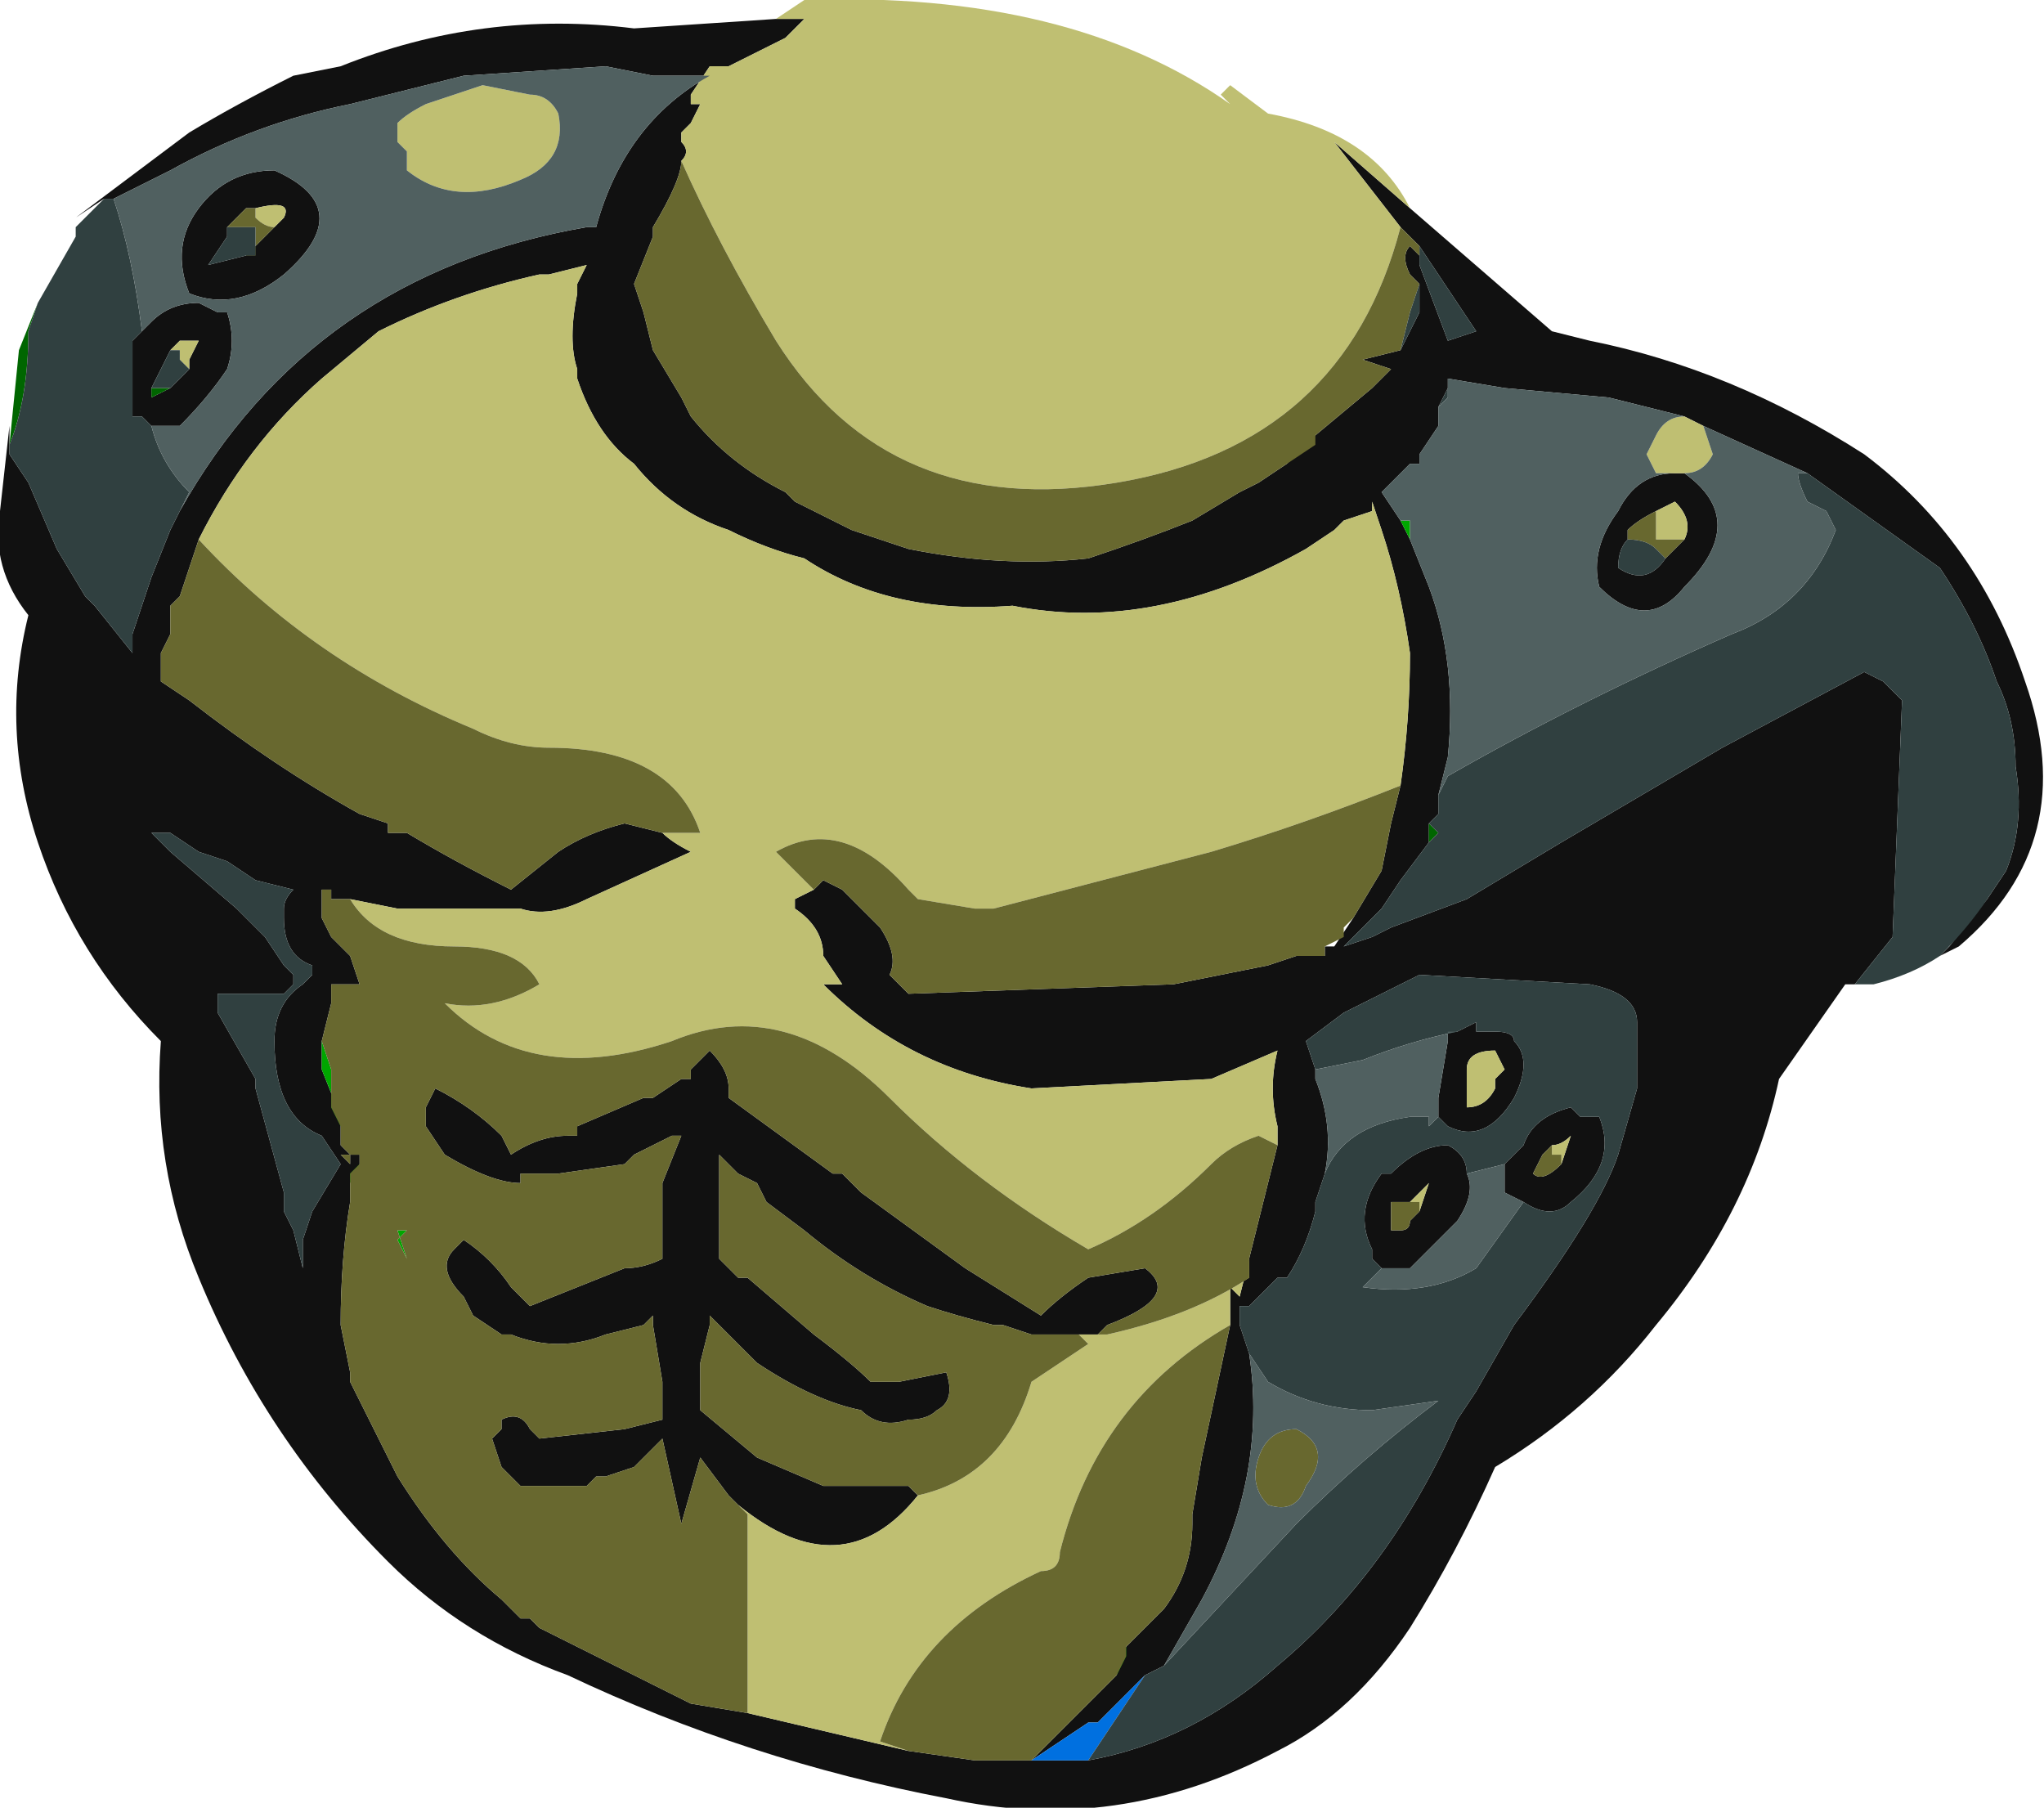 <?xml version="1.0" encoding="UTF-8" standalone="no"?>
<svg xmlns:ffdec="https://www.free-decompiler.com/flash" xmlns:xlink="http://www.w3.org/1999/xlink" ffdec:objectType="frame" height="66.85px" width="75.6px" xmlns="http://www.w3.org/2000/svg">
  <g transform="matrix(1.0, 0.0, 0.0, 1.0, 37.45, 30.8)">
    <use ffdec:characterId="2116" height="66.85" transform="matrix(1.0, 0.0, 0.0, 1.0, -37.45, -30.8)" width="75.6" xlink:href="#sprite0"/>
  </g>
  <defs>
    <g id="sprite0" transform="matrix(1.0, 0.0, 0.0, 1.0, 37.45, 30.8)">
      <use ffdec:characterId="2115" height="9.55" transform="matrix(7.0, 0.0, 0.0, 7.0, -37.45, -30.8)" width="10.8" xlink:href="#shape0"/>
    </g>
    <g id="shape0" transform="matrix(1.0, 0.0, 0.0, 1.0, 5.35, 4.4)">
      <path d="M2.1 -3.3 L2.85 -2.65 3.05 -2.6 Q3.8 -2.45 4.5 -2.0 5.1 -1.55 5.35 -0.8 5.65 0.05 5.0 0.6 L4.9 0.65 4.95 0.6 5.15 0.35 5.25 0.2 Q5.35 -0.05 5.3 -0.35 5.3 -0.6 5.2 -0.8 5.1 -1.1 4.9 -1.4 L4.2 -1.9 3.65 -2.15 3.55 -2.2 3.15 -2.3 2.6 -2.35 2.3 -2.4 2.3 -2.35 2.25 -2.25 2.25 -2.15 2.15 -2.0 2.15 -1.95 2.1 -1.95 1.95 -1.8 2.05 -1.65 2.1 -1.55 2.2 -1.3 Q2.35 -0.9 2.3 -0.4 L2.25 -0.2 2.25 -0.1 2.2 -0.05 2.2 0.05 2.05 0.25 1.95 0.4 1.75 0.6 1.9 0.55 2.0 0.5 2.4 0.35 Q2.65 0.2 2.9 0.05 L3.75 -0.45 4.5 -0.85 4.6 -0.8 4.7 -0.7 4.65 0.55 4.45 0.8 4.4 0.8 4.05 1.3 Q3.9 2.0 3.4 2.6 3.05 3.05 2.55 3.35 2.35 3.8 2.1 4.2 1.8 4.65 1.4 4.85 0.55 5.3 -0.35 5.1 -1.4 4.9 -2.35 4.45 -2.9 4.25 -3.3 3.85 -3.95 3.2 -4.3 2.35 -4.55 1.75 -4.5 1.1 -4.95 0.65 -5.15 0.05 -5.35 -0.55 -5.2 -1.15 -5.4 -1.4 -5.35 -1.7 L-5.3 -2.15 -5.3 -2.0 -5.2 -1.85 -5.05 -1.5 -4.9 -1.25 -4.85 -1.2 -4.65 -0.95 -4.65 -1.05 -4.55 -1.35 -4.45 -1.6 -4.4 -1.7 Q-3.7 -2.95 -2.25 -3.2 L-2.2 -3.2 Q-2.05 -3.75 -1.6 -4.0 L-1.9 -4.0 -2.15 -4.05 -2.9 -4.0 -3.5 -3.85 Q-4.0 -3.75 -4.45 -3.5 L-4.75 -3.35 -4.8 -3.35 -4.95 -3.25 -4.35 -3.7 Q-4.1 -3.85 -3.8 -4.0 L-3.55 -4.05 Q-2.8 -4.35 -2.0 -4.25 L-1.25 -4.3 -1.1 -4.3 -1.2 -4.2 -1.5 -4.05 -1.6 -4.05 -1.7 -3.9 -1.7 -3.85 -1.65 -3.85 -1.7 -3.75 -1.75 -3.7 -1.75 -3.65 Q-1.7 -3.6 -1.75 -3.55 -1.75 -3.45 -1.9 -3.2 L-1.9 -3.15 -2.0 -2.9 -1.95 -2.75 -1.9 -2.55 -1.75 -2.3 -1.7 -2.2 Q-1.5 -1.95 -1.2 -1.8 L-1.15 -1.75 Q-1.05 -1.7 -0.85 -1.6 L-0.55 -1.5 Q-0.05 -1.4 0.4 -1.45 0.7 -1.55 0.95 -1.65 L1.2 -1.8 1.3 -1.85 1.45 -1.95 1.6 -2.1 1.9 -2.35 2.0 -2.45 1.85 -2.5 2.05 -2.55 2.15 -2.75 2.15 -2.9 2.1 -2.95 Q2.05 -3.05 2.1 -3.1 L2.15 -3.05 2.15 -3.0 2.3 -2.6 2.45 -2.65 2.15 -3.1 2.05 -3.2 1.7 -3.65 2.1 -3.3 M3.55 -1.9 Q3.9 -1.65 3.55 -1.3 3.35 -1.05 3.1 -1.3 3.05 -1.5 3.2 -1.7 3.3 -1.9 3.5 -1.9 L3.55 -1.9 M2.05 -0.25 Q2.1 -0.6 2.1 -0.95 2.05 -1.3 1.95 -1.6 L1.9 -1.75 1.9 -1.7 1.75 -1.65 1.7 -1.6 1.55 -1.5 Q0.75 -1.05 0.0 -1.2 -0.65 -1.15 -1.1 -1.45 -1.3 -1.5 -1.5 -1.6 -1.8 -1.7 -2.0 -1.95 -2.2 -2.1 -2.3 -2.4 L-2.3 -2.45 Q-2.35 -2.6 -2.3 -2.85 L-2.3 -2.9 -2.25 -3.0 -2.45 -2.95 -2.5 -2.95 Q-2.95 -2.85 -3.35 -2.65 L-3.65 -2.4 Q-4.05 -2.05 -4.3 -1.55 L-4.4 -1.25 -4.45 -1.2 -4.45 -1.05 -4.5 -0.95 -4.5 -0.8 -4.35 -0.7 Q-3.9 -0.35 -3.45 -0.1 L-3.3 -0.05 -3.3 0.0 -3.2 0.0 Q-2.95 0.15 -2.65 0.3 L-2.4 0.1 Q-2.25 0.0 -2.05 -0.05 L-1.85 0.0 Q-1.8 0.05 -1.7 0.1 L-2.25 0.35 Q-2.45 0.45 -2.6 0.4 L-3.25 0.4 -3.5 0.35 -3.6 0.35 -3.6 0.3 -3.65 0.3 -3.65 0.45 -3.6 0.55 -3.55 0.6 -3.5 0.65 -3.45 0.8 -3.6 0.8 -3.6 0.9 -3.65 1.1 -3.65 1.25 -3.55 1.5 -3.55 1.65 -3.5 1.7 -3.55 1.7 -3.5 1.75 -3.5 1.7 -3.45 1.7 -3.45 1.75 -3.5 1.85 -3.5 1.95 Q-3.55 2.25 -3.55 2.6 L-3.5 2.85 -3.5 2.9 -3.25 3.4 Q-3.0 3.8 -2.7 4.05 L-2.6 4.15 -2.55 4.15 -2.5 4.2 -1.7 4.6 -1.4 4.65 -0.55 4.85 -0.2 4.9 0.1 4.9 0.55 4.45 0.6 4.3 0.8 4.1 Q0.95 3.9 0.95 3.65 L0.95 3.6 1.0 3.3 1.15 2.6 1.15 2.4 1.2 2.45 1.25 2.25 1.4 1.65 1.4 1.55 Q1.35 1.35 1.4 1.15 L1.05 1.3 0.1 1.35 Q-0.55 1.25 -1.0 0.8 L-0.9 0.8 -1.0 0.65 Q-1.0 0.5 -1.15 0.4 L-1.15 0.35 -1.05 0.3 -1.0 0.25 -0.9 0.3 Q-0.85 0.35 -0.8 0.4 L-0.7 0.5 Q-0.6 0.65 -0.65 0.75 L-0.55 0.85 0.85 0.8 1.35 0.7 1.5 0.65 1.65 0.65 1.65 0.6 1.7 0.6 1.8 0.45 1.95 0.2 2.0 -0.05 2.05 -0.25 M3.55 -1.55 Q3.6 -1.65 3.5 -1.75 L3.4 -1.7 Q3.3 -1.65 3.25 -1.6 L3.25 -1.55 Q3.2 -1.5 3.2 -1.4 3.35 -1.3 3.45 -1.45 L3.55 -1.55 M-4.6 -2.65 L-4.55 -2.7 Q-4.45 -2.8 -4.3 -2.8 L-4.2 -2.75 -4.15 -2.75 Q-4.1 -2.6 -4.15 -2.45 -4.25 -2.3 -4.4 -2.15 L-4.55 -2.15 -4.6 -2.2 -4.65 -2.2 -4.65 -2.6 -4.6 -2.65 M-3.9 -3.2 L-3.85 -3.25 Q-3.8 -3.35 -4.0 -3.3 L-4.05 -3.3 -4.15 -3.2 -4.15 -3.15 -4.25 -3.0 -4.05 -3.05 -3.9 -3.2 M-3.9 -3.5 Q-3.45 -3.3 -3.85 -2.95 -4.1 -2.75 -4.35 -2.85 -4.45 -3.1 -4.3 -3.3 -4.15 -3.5 -3.9 -3.5 M-4.4 -2.6 L-4.45 -2.55 -4.55 -2.35 -4.55 -2.3 -4.45 -2.35 -4.35 -2.45 -4.35 -2.5 -4.3 -2.6 -4.4 -2.6 M-2.4 3.45 L-2.6 3.45 -2.7 3.35 -2.75 3.2 -2.7 3.15 -2.7 3.1 Q-2.6 3.05 -2.55 3.15 L-2.5 3.2 -2.05 3.15 -1.85 3.1 -1.85 2.9 -1.9 2.6 -1.9 2.55 -1.95 2.6 -2.15 2.65 Q-2.4 2.75 -2.65 2.65 L-2.7 2.65 -2.85 2.55 -2.9 2.45 Q-3.05 2.3 -2.95 2.2 L-2.9 2.15 Q-2.75 2.25 -2.65 2.4 L-2.55 2.5 -2.05 2.3 Q-1.95 2.3 -1.85 2.25 L-1.85 1.85 -1.75 1.6 -1.8 1.6 -2.0 1.7 -2.05 1.75 -2.4 1.8 -2.6 1.8 -2.6 1.85 Q-2.75 1.85 -3.0 1.7 L-3.1 1.55 -3.1 1.45 -3.05 1.35 Q-2.85 1.45 -2.7 1.6 L-2.65 1.7 Q-2.5 1.6 -2.35 1.6 L-2.3 1.6 -2.3 1.55 -1.95 1.4 -1.9 1.4 -1.75 1.3 -1.7 1.3 -1.7 1.25 -1.6 1.15 Q-1.5 1.25 -1.5 1.35 L-1.5 1.4 -0.95 1.8 -0.9 1.8 -0.8 1.9 -0.25 2.3 0.15 2.55 Q0.25 2.45 0.4 2.35 L0.7 2.3 Q0.9 2.45 0.5 2.6 L0.45 2.65 0.35 2.65 0.1 2.65 -0.05 2.6 -0.1 2.6 Q-0.3 2.55 -0.45 2.5 -0.8 2.35 -1.1 2.1 L-1.3 1.95 -1.35 1.85 -1.45 1.8 -1.55 1.7 -1.55 2.25 -1.45 2.35 -1.4 2.35 -1.05 2.65 Q-0.85 2.8 -0.75 2.9 L-0.6 2.9 -0.35 2.85 Q-0.3 3.0 -0.4 3.05 -0.45 3.1 -0.55 3.1 -0.7 3.15 -0.8 3.05 -1.05 3.0 -1.35 2.8 L-1.6 2.55 -1.6 2.6 -1.65 2.8 -1.65 3.05 -1.35 3.3 -1.0 3.45 -0.55 3.45 -0.5 3.5 Q-0.9 4.0 -1.45 3.55 L-1.5 3.5 -1.65 3.3 -1.75 3.65 -1.85 3.2 -2.0 3.35 -2.15 3.4 -2.2 3.4 -2.25 3.45 -2.4 3.45 M-4.2 0.95 L-4.0 1.3 -4.0 1.35 -3.85 1.9 -3.85 2.0 -3.8 2.1 -3.75 2.3 -3.75 2.15 -3.7 2.0 -3.55 1.75 -3.65 1.6 Q-3.9 1.5 -3.9 1.1 -3.9 0.9 -3.75 0.8 L-3.7 0.75 -3.7 0.7 Q-3.85 0.65 -3.85 0.45 L-3.85 0.4 Q-3.85 0.35 -3.8 0.3 L-4.0 0.25 -4.15 0.15 -4.3 0.1 -4.45 0.0 -4.55 0.0 -4.45 0.1 -4.1 0.4 -3.95 0.55 -3.85 0.7 -3.8 0.75 -3.8 0.8 -3.85 0.85 -4.2 0.85 -4.2 0.9 -4.2 0.95 -4.2 0.95 M2.6 1.75 L2.7 1.65 Q2.75 1.5 2.95 1.45 L3.0 1.5 3.1 1.5 Q3.2 1.75 2.95 1.95 2.85 2.05 2.7 1.95 L2.6 1.9 Q2.6 1.85 2.6 1.75 M1.95 2.3 L1.9 2.25 1.9 2.2 Q1.8 2.0 1.95 1.8 L2.0 1.8 Q2.15 1.65 2.3 1.65 2.4 1.7 2.4 1.8 2.45 1.9 2.35 2.05 L2.1 2.3 1.95 2.3 M2.85 1.65 L2.8 1.7 2.75 1.8 Q2.8 1.85 2.9 1.75 L2.95 1.6 Q2.9 1.65 2.85 1.65 M0.4 4.9 Q0.95 4.8 1.4 4.4 2.0 3.9 2.35 3.1 L2.45 2.95 2.65 2.6 Q3.1 2.0 3.2 1.7 L3.3 1.35 3.3 1.0 Q3.3 0.85 3.05 0.8 L2.15 0.75 1.75 0.95 1.55 1.1 1.6 1.25 1.6 1.3 Q1.7 1.55 1.65 1.8 L1.6 1.95 1.6 2.0 Q1.55 2.2 1.45 2.35 L1.4 2.35 1.25 2.5 1.2 2.5 1.2 2.6 1.25 2.75 Q1.35 3.4 1.0 4.05 L0.8 4.4 0.7 4.45 0.45 4.7 0.4 4.7 0.1 4.9 0.4 4.9 M2.35 1.05 L2.45 1.0 2.45 1.05 2.55 1.05 Q2.65 1.05 2.65 1.1 2.75 1.2 2.65 1.4 2.5 1.65 2.3 1.55 L2.25 1.5 2.25 1.4 2.3 1.1 2.3 1.05 2.35 1.05 M2.6 1.25 L2.55 1.15 Q2.4 1.15 2.4 1.25 L2.4 1.45 Q2.5 1.45 2.55 1.35 L2.55 1.3 2.6 1.25 M2.1 1.95 L2.0 1.95 2.0 2.1 2.05 2.1 Q2.1 2.1 2.1 2.05 L2.15 2.0 2.2 1.85 Q2.15 1.9 2.1 1.95" fill="#111111" fill-rule="evenodd" stroke="none"/>
      <path d="M4.55 0.8 L4.4 0.8 4.45 0.8 4.55 0.8 M-5.3 -2.05 L-5.25 -2.55 -5.15 -2.8 -5.2 -2.65 Q-5.2 -2.3 -5.3 -2.05 M2.15 -2.75 L2.15 -2.9 2.15 -2.75 M2.2 -0.05 L2.25 0.0 2.2 0.05 2.2 -0.05 M-4.55 -2.35 L-4.45 -2.35 -4.55 -2.3 -4.55 -2.35" fill="#006600" fill-rule="evenodd" stroke="none"/>
      <path d="M2.05 -1.65 L2.1 -1.65 2.1 -1.6 2.1 -1.55 2.05 -1.65 M-4.3 -2.6 L-4.4 -2.6 -4.3 -2.6 M-3.45 -0.1 L-3.3 -0.05 -3.45 -0.1 M-2.25 3.45 L-2.4 3.45 -2.25 3.45 M-3.55 0.6 L-3.5 0.65 -3.55 0.6 M-3.65 1.1 L-3.6 1.25 -3.6 1.45 -3.55 1.55 -3.55 1.5 -3.65 1.25 -3.65 1.1 M-3.45 1.75 L-3.5 1.8 -3.5 1.85 -3.45 1.75 M-2.55 4.15 L-2.5 4.2 -2.55 4.15 M-3.2 2.1 L-3.25 2.15 -3.2 2.25 -3.25 2.1 -3.2 2.1 M0.55 4.45 L0.6 4.35 0.6 4.3 0.55 4.45 M0.95 3.65 L0.95 3.6 0.95 3.65" fill="#00a600" fill-rule="evenodd" stroke="none"/>
      <path d="M-1.25 -4.3 L-1.1 -4.4 Q0.3 -4.45 1.15 -3.85 L1.1 -3.9 1.15 -3.95 1.35 -3.8 Q1.9 -3.7 2.1 -3.3 L1.7 -3.65 2.05 -3.2 Q1.75 -2.05 0.55 -1.85 -0.65 -1.65 -1.25 -2.6 -1.55 -3.1 -1.75 -3.55 -1.7 -3.6 -1.75 -3.65 L-1.75 -3.7 -1.7 -3.75 -1.65 -3.85 -1.7 -3.85 -1.7 -3.9 -1.6 -4.05 -1.5 -4.05 -1.2 -4.2 -1.1 -4.3 -1.25 -4.3 M3.65 -2.15 L3.7 -2.0 Q3.65 -1.9 3.55 -1.9 L3.5 -1.9 3.4 -1.9 3.35 -2.0 3.4 -2.1 Q3.45 -2.2 3.55 -2.2 L3.65 -2.15 M-4.3 -1.55 Q-4.05 -2.05 -3.65 -2.4 L-3.35 -2.65 Q-2.95 -2.85 -2.5 -2.95 L-2.45 -2.95 -2.25 -3.0 -2.3 -2.9 -2.3 -2.85 Q-2.35 -2.6 -2.3 -2.45 L-2.3 -2.4 Q-2.2 -2.1 -2.0 -1.95 -1.8 -1.7 -1.5 -1.6 -1.3 -1.5 -1.1 -1.45 -0.65 -1.15 0.0 -1.2 0.75 -1.05 1.55 -1.5 L1.7 -1.6 1.75 -1.65 1.9 -1.7 1.9 -1.75 1.95 -1.6 Q2.05 -1.3 2.1 -0.95 2.1 -0.6 2.05 -0.25 1.55 -0.05 1.05 0.1 L-0.1 0.4 -0.2 0.4 -0.5 0.35 -0.55 0.3 Q-0.9 -0.1 -1.25 0.1 L-1.05 0.3 -1.15 0.35 -1.15 0.4 Q-1.0 0.5 -1.0 0.65 L-0.9 0.8 -1.0 0.8 Q-0.55 1.25 0.1 1.35 L1.05 1.3 1.4 1.15 Q1.35 1.35 1.4 1.55 L1.4 1.65 1.3 1.6 Q1.15 1.65 1.05 1.75 0.75 2.05 0.4 2.2 -0.2 1.85 -0.65 1.4 -1.2 0.85 -1.8 1.1 -2.55 1.35 -3.0 0.9 -2.75 0.95 -2.5 0.8 -2.6 0.6 -2.95 0.6 -3.35 0.6 -3.5 0.35 L-3.25 0.4 -2.6 0.4 Q-2.45 0.45 -2.25 0.35 L-1.7 0.1 Q-1.8 0.05 -1.85 0.0 L-1.65 0.0 Q-1.8 -0.45 -2.45 -0.45 -2.65 -0.45 -2.85 -0.55 -3.7 -0.9 -4.3 -1.55 M3.55 -1.55 Q3.5 -1.55 3.4 -1.55 L3.4 -1.7 3.5 -1.75 Q3.6 -1.65 3.55 -1.55 M-2.4 -3.8 Q-2.35 -3.55 -2.6 -3.45 -2.95 -3.3 -3.2 -3.5 L-3.2 -3.6 -3.25 -3.65 -3.25 -3.75 Q-3.2 -3.8 -3.1 -3.85 L-2.8 -3.95 -2.55 -3.9 Q-2.45 -3.9 -2.4 -3.8 M-4.0 -3.3 Q-3.8 -3.35 -3.85 -3.25 L-3.9 -3.2 Q-3.95 -3.2 -4.0 -3.25 L-4.0 -3.3 M-4.4 -2.6 L-4.3 -2.6 -4.35 -2.5 -4.35 -2.45 -4.4 -2.5 -4.4 -2.55 -4.45 -2.55 -4.4 -2.6 M0.45 2.65 L0.5 2.65 Q0.95 2.55 1.25 2.35 L1.25 2.25 1.2 2.45 1.15 2.4 1.15 2.6 Q0.45 3.0 0.25 3.8 0.25 3.9 0.15 3.9 -0.5 4.2 -0.7 4.8 L-0.55 4.85 -1.4 4.65 -1.4 3.6 -1.45 3.55 Q-0.9 4.0 -0.5 3.5 L-0.55 3.45 -0.5 3.5 Q-0.05 3.4 0.1 2.9 L0.4 2.7 0.35 2.65 0.45 2.65 M2.9 1.75 L2.9 1.7 2.85 1.7 2.85 1.65 Q2.9 1.65 2.95 1.6 L2.9 1.75 M2.6 1.25 L2.55 1.3 2.55 1.35 Q2.5 1.45 2.4 1.45 L2.4 1.25 Q2.4 1.15 2.55 1.15 L2.6 1.25 M2.15 2.0 L2.15 1.95 2.1 1.95 Q2.15 1.9 2.2 1.85 L2.15 2.0" fill="#bfbf72" fill-rule="evenodd" stroke="none"/>
      <path d="M-1.75 -3.55 Q-1.55 -3.1 -1.25 -2.6 -0.65 -1.65 0.55 -1.85 1.75 -2.05 2.05 -3.2 L2.15 -3.1 2.15 -3.05 2.1 -3.1 Q2.05 -3.05 2.1 -2.95 L2.15 -2.9 2.1 -2.75 2.05 -2.55 1.85 -2.5 2.0 -2.45 1.9 -2.35 1.6 -2.1 1.6 -2.05 1.45 -1.95 1.3 -1.85 1.2 -1.8 0.95 -1.65 Q0.7 -1.55 0.4 -1.45 -0.05 -1.4 -0.55 -1.5 L-0.85 -1.6 Q-1.05 -1.7 -1.15 -1.75 L-1.2 -1.8 Q-1.5 -1.95 -1.7 -2.2 L-1.75 -2.3 -1.9 -2.55 -1.95 -2.75 -2.0 -2.9 -1.9 -3.15 -1.9 -3.2 Q-1.75 -3.45 -1.75 -3.55 M-4.3 -1.55 Q-3.7 -0.9 -2.85 -0.55 -2.65 -0.45 -2.45 -0.45 -1.8 -0.45 -1.65 0.0 L-1.85 0.0 -2.05 -0.05 Q-2.25 0.0 -2.4 0.1 L-2.65 0.3 Q-2.95 0.15 -3.2 0.0 L-3.3 0.0 -3.3 -0.05 -3.45 -0.1 Q-3.9 -0.35 -4.35 -0.7 L-4.5 -0.8 -4.5 -0.95 -4.45 -1.05 -4.45 -1.2 -4.4 -1.25 -4.3 -1.55 M-3.5 0.35 Q-3.35 0.6 -2.95 0.6 -2.6 0.6 -2.5 0.8 -2.75 0.95 -3.0 0.9 -2.55 1.35 -1.8 1.1 -1.2 0.85 -0.65 1.4 -0.2 1.85 0.4 2.2 0.75 2.05 1.05 1.75 1.15 1.65 1.3 1.6 L1.4 1.65 1.25 2.25 1.25 2.35 Q0.95 2.55 0.5 2.65 L0.45 2.65 0.5 2.6 Q0.9 2.45 0.7 2.3 L0.4 2.35 Q0.25 2.45 0.15 2.55 L-0.25 2.3 -0.8 1.9 -0.9 1.8 -0.95 1.8 -1.5 1.4 -1.5 1.35 Q-1.5 1.25 -1.6 1.15 L-1.7 1.25 -1.7 1.3 -1.75 1.3 -1.9 1.4 -1.95 1.4 -2.3 1.55 -2.3 1.6 -2.35 1.6 Q-2.5 1.6 -2.65 1.7 L-2.7 1.6 Q-2.85 1.45 -3.05 1.35 L-3.1 1.45 -3.1 1.55 -3.0 1.7 Q-2.75 1.85 -2.6 1.85 L-2.6 1.8 -2.4 1.8 -2.05 1.75 -2.0 1.7 -1.8 1.6 -1.75 1.6 -1.85 1.85 -1.85 2.25 Q-1.95 2.3 -2.05 2.3 L-2.55 2.5 -2.65 2.4 Q-2.75 2.25 -2.9 2.15 L-2.95 2.2 Q-3.05 2.3 -2.9 2.45 L-2.85 2.55 -2.7 2.65 -2.65 2.65 Q-2.4 2.75 -2.15 2.65 L-1.95 2.6 -1.9 2.55 -1.9 2.6 -1.85 2.9 -1.85 3.1 -2.05 3.15 -2.5 3.2 -2.55 3.15 Q-2.6 3.05 -2.7 3.1 L-2.7 3.15 -2.75 3.2 -2.7 3.35 -2.6 3.45 -2.4 3.45 -2.25 3.45 -2.2 3.4 -2.15 3.4 -2.0 3.35 -1.85 3.2 -1.75 3.65 -1.65 3.3 -1.5 3.5 -1.45 3.55 -1.4 3.6 -1.4 4.65 -1.7 4.6 -2.5 4.2 -2.55 4.15 -2.6 4.15 -2.7 4.05 Q-3.0 3.8 -3.25 3.4 L-3.5 2.9 -3.5 2.85 -3.55 2.6 Q-3.55 2.25 -3.5 1.95 L-3.5 1.85 -3.5 1.8 -3.45 1.75 -3.45 1.7 -3.5 1.7 -3.5 1.75 -3.55 1.7 -3.5 1.7 -3.55 1.65 -3.55 1.5 -3.55 1.55 -3.6 1.45 -3.6 1.25 -3.65 1.1 -3.6 0.9 -3.6 0.8 -3.45 0.8 -3.5 0.65 -3.55 0.6 -3.6 0.55 -3.65 0.45 -3.65 0.3 -3.6 0.3 -3.6 0.35 -3.5 0.35 M-1.05 0.3 L-1.25 0.1 Q-0.9 -0.1 -0.55 0.3 L-0.5 0.35 -0.2 0.4 -0.1 0.4 1.05 0.1 Q1.55 -0.05 2.05 -0.25 L2.0 -0.05 1.95 0.2 1.8 0.45 1.75 0.5 1.75 0.55 1.65 0.6 1.65 0.65 1.5 0.65 1.35 0.7 0.85 0.8 -0.55 0.85 -0.65 0.75 Q-0.6 0.65 -0.7 0.5 L-0.8 0.4 Q-0.85 0.35 -0.9 0.3 L-1.0 0.25 -1.05 0.3 M3.4 -1.7 L3.4 -1.55 Q3.5 -1.55 3.55 -1.55 L3.45 -1.45 3.4 -1.5 Q3.35 -1.55 3.25 -1.55 L3.25 -1.6 Q3.3 -1.65 3.4 -1.7 M-3.9 -3.2 L-4.05 -3.05 -4.0 -3.05 Q-4.0 -3.1 -4.0 -3.2 L-4.15 -3.2 -4.05 -3.3 -4.0 -3.3 -4.0 -3.25 Q-3.95 -3.2 -3.9 -3.2 M-0.55 3.45 L-1.0 3.45 -1.35 3.3 -1.65 3.05 -1.65 2.8 -1.6 2.6 -1.6 2.55 -1.35 2.8 Q-1.05 3.0 -0.8 3.05 -0.7 3.15 -0.55 3.1 -0.45 3.1 -0.4 3.05 -0.3 3.0 -0.35 2.85 L-0.6 2.9 -0.75 2.9 Q-0.85 2.8 -1.05 2.65 L-1.4 2.35 -1.45 2.35 -1.55 2.25 -1.55 1.7 -1.45 1.8 -1.35 1.85 -1.3 1.95 -1.1 2.1 Q-0.8 2.35 -0.45 2.5 -0.3 2.55 -0.1 2.6 L-0.05 2.6 0.1 2.65 0.35 2.65 0.4 2.7 0.1 2.9 Q-0.05 3.4 -0.5 3.5 L-0.55 3.45 M-3.2 2.1 L-3.25 2.1 -3.2 2.25 -3.25 2.15 -3.2 2.1 M0.55 4.45 L0.1 4.9 -0.2 4.9 -0.55 4.85 -0.7 4.8 Q-0.5 4.2 0.15 3.9 0.25 3.9 0.25 3.8 0.45 3.0 1.15 2.6 L1.0 3.3 0.95 3.6 0.95 3.65 Q0.95 3.9 0.8 4.1 L0.6 4.3 0.6 4.35 0.55 4.45 M2.85 1.65 L2.85 1.7 2.9 1.7 2.9 1.75 Q2.8 1.85 2.75 1.8 L2.8 1.7 2.85 1.65 M2.1 1.95 L2.15 1.95 2.15 2.0 2.1 2.05 Q2.1 2.1 2.05 2.1 L2.0 2.1 2.0 1.95 2.1 1.95 M1.55 3.45 Q1.5 3.6 1.35 3.55 1.25 3.45 1.3 3.3 1.35 3.15 1.5 3.15 1.7 3.25 1.55 3.45" fill="#68682f" fill-rule="evenodd" stroke="none"/>
      <path d="M0.4 4.9 L0.1 4.9 0.4 4.7 0.45 4.7 0.7 4.45 0.4 4.9" fill="#0070e0" fill-rule="evenodd" stroke="none"/>
      <path d="M5.15 0.35 Q5.05 0.5 4.9 0.65 4.75 0.75 4.55 0.8 L4.45 0.8 4.65 0.55 4.7 -0.7 4.6 -0.8 4.5 -0.85 3.75 -0.45 2.9 0.05 Q2.65 0.2 2.4 0.35 L2.0 0.5 1.9 0.55 1.75 0.6 1.95 0.4 2.05 0.25 2.2 0.05 2.25 0.0 2.2 -0.05 2.25 -0.1 2.25 -0.2 2.3 -0.3 Q3.0 -0.7 3.8 -1.05 4.2 -1.2 4.35 -1.6 L4.3 -1.7 4.2 -1.75 Q4.15 -1.85 4.15 -1.9 L4.2 -1.9 4.9 -1.4 Q5.1 -1.1 5.2 -0.8 5.3 -0.6 5.3 -0.35 5.35 -0.05 5.25 0.2 L5.15 0.35 M-5.3 -2.0 L-5.3 -2.05 Q-5.2 -2.3 -5.2 -2.65 L-5.15 -2.8 -4.95 -3.15 -4.95 -3.2 -4.8 -3.35 -4.75 -3.35 Q-4.65 -3.05 -4.6 -2.65 L-4.65 -2.6 -4.65 -2.2 -4.6 -2.2 -4.55 -2.15 Q-4.5 -1.95 -4.35 -1.8 L-4.4 -1.7 -4.45 -1.6 -4.55 -1.35 -4.65 -1.05 -4.65 -0.95 -4.85 -1.2 -4.9 -1.25 -5.05 -1.5 -5.2 -1.85 -5.3 -2.0 M2.05 -2.55 L2.1 -2.75 2.15 -2.9 2.15 -2.75 2.05 -2.55 M2.15 -3.05 L2.15 -3.1 2.45 -2.65 2.3 -2.6 2.15 -3.0 2.15 -3.05 M2.3 -2.35 L2.3 -2.3 2.25 -2.25 2.3 -2.35 M3.25 -1.55 Q3.35 -1.55 3.4 -1.5 L3.45 -1.45 Q3.35 -1.3 3.2 -1.4 3.2 -1.5 3.25 -1.55 M-4.05 -3.05 L-4.25 -3.0 -4.15 -3.15 -4.15 -3.2 -4.0 -3.2 Q-4.0 -3.1 -4.0 -3.05 L-4.05 -3.05 M-4.45 -2.55 L-4.4 -2.55 -4.4 -2.5 -4.35 -2.45 -4.45 -2.35 -4.55 -2.35 -4.45 -2.55 M-4.2 0.85 L-3.85 0.85 -3.8 0.8 -3.8 0.75 -3.85 0.7 -3.95 0.55 -4.1 0.4 -4.45 0.1 -4.55 0.0 -4.45 0.0 -4.3 0.1 -4.15 0.15 -4.0 0.25 -3.8 0.3 Q-3.85 0.35 -3.85 0.4 L-3.85 0.45 Q-3.85 0.65 -3.7 0.7 L-3.7 0.75 -3.75 0.8 Q-3.9 0.9 -3.9 1.1 -3.9 1.5 -3.65 1.6 L-3.55 1.75 -3.7 2.0 -3.75 2.15 -3.75 2.3 -3.8 2.1 -3.85 2.0 -3.85 1.9 -4.0 1.35 -4.0 1.3 -4.2 0.95 -4.2 0.9 -4.2 0.85 M2.7 1.95 Q2.85 2.05 2.95 1.95 3.2 1.75 3.1 1.5 L3.0 1.5 2.95 1.45 Q2.75 1.5 2.7 1.65 L2.6 1.75 2.4 1.8 Q2.4 1.7 2.3 1.65 2.15 1.65 2.0 1.8 L1.95 1.8 Q1.8 2.0 1.9 2.2 L1.9 2.25 1.95 2.3 1.85 2.4 Q2.2 2.45 2.45 2.3 L2.7 1.95 M1.6 1.25 L1.55 1.1 1.75 0.95 2.15 0.75 3.05 0.8 Q3.3 0.85 3.3 1.0 L3.3 1.35 3.2 1.7 Q3.1 2.0 2.65 2.6 L2.45 2.95 2.35 3.1 Q2.0 3.9 1.4 4.4 0.95 4.8 0.4 4.9 L0.7 4.45 0.8 4.4 1.5 3.65 Q1.85 3.3 2.25 3.0 L1.9 3.05 Q1.6 3.05 1.35 2.9 L1.25 2.75 1.2 2.6 1.2 2.5 1.25 2.5 1.4 2.35 1.45 2.35 Q1.55 2.2 1.6 2.0 L1.6 1.95 1.65 1.8 Q1.75 1.55 2.1 1.5 L2.2 1.5 2.2 1.55 2.25 1.5 2.3 1.55 Q2.5 1.65 2.65 1.4 2.75 1.2 2.65 1.1 2.65 1.05 2.55 1.05 L2.45 1.05 2.45 1.0 2.35 1.05 Q2.1 1.1 1.85 1.2 L1.6 1.25" fill="#304040" fill-rule="evenodd" stroke="none"/>
      <path d="M2.05 -1.65 L1.95 -1.8 2.1 -1.95 2.15 -1.95 2.15 -2.0 2.25 -2.15 2.25 -2.25 2.3 -2.3 2.3 -2.35 2.3 -2.4 2.6 -2.35 3.15 -2.3 3.55 -2.2 Q3.45 -2.2 3.4 -2.1 L3.35 -2.0 3.4 -1.9 3.5 -1.9 Q3.3 -1.9 3.2 -1.7 3.05 -1.5 3.1 -1.3 3.35 -1.05 3.55 -1.3 3.9 -1.65 3.55 -1.9 3.65 -1.9 3.7 -2.0 L3.65 -2.15 4.2 -1.9 4.15 -1.9 Q4.15 -1.85 4.2 -1.75 L4.3 -1.7 4.35 -1.6 Q4.2 -1.2 3.8 -1.05 3.0 -0.7 2.3 -0.3 L2.25 -0.2 2.3 -0.4 Q2.35 -0.9 2.2 -1.3 L2.1 -1.55 2.1 -1.6 2.1 -1.65 2.05 -1.65 M4.1 -1.35 L4.1 -1.35 M-2.4 -3.8 Q-2.45 -3.9 -2.55 -3.9 L-2.8 -3.95 -3.1 -3.85 Q-3.2 -3.8 -3.25 -3.75 L-3.25 -3.65 -3.2 -3.6 -3.2 -3.5 Q-2.95 -3.3 -2.6 -3.45 -2.35 -3.55 -2.4 -3.8 M-4.75 -3.35 L-4.45 -3.5 Q-4.0 -3.75 -3.5 -3.85 L-2.9 -4.0 -2.15 -4.05 -1.9 -4.0 -1.6 -4.0 Q-2.05 -3.75 -2.2 -3.2 L-2.25 -3.2 Q-3.7 -2.95 -4.4 -1.7 L-4.35 -1.8 Q-4.5 -1.95 -4.55 -2.15 L-4.4 -2.15 Q-4.25 -2.3 -4.15 -2.45 -4.1 -2.6 -4.15 -2.75 L-4.2 -2.75 -4.3 -2.8 Q-4.45 -2.8 -4.55 -2.7 L-4.6 -2.65 Q-4.65 -3.05 -4.75 -3.35 M-3.9 -3.5 Q-4.15 -3.5 -4.3 -3.3 -4.45 -3.1 -4.35 -2.85 -4.1 -2.75 -3.85 -2.95 -3.45 -3.3 -3.9 -3.5 M2.7 1.95 L2.45 2.3 Q2.2 2.45 1.85 2.4 L1.95 2.3 2.1 2.3 2.35 2.05 Q2.45 1.9 2.4 1.8 L2.6 1.75 Q2.6 1.85 2.6 1.9 L2.7 1.95 M0.8 4.4 L1.0 4.05 Q1.35 3.4 1.25 2.75 L1.35 2.9 Q1.6 3.05 1.9 3.05 L2.25 3.0 Q1.85 3.3 1.5 3.65 L0.8 4.4 M1.65 1.8 Q1.7 1.55 1.6 1.3 L1.6 1.25 1.85 1.2 Q2.1 1.1 2.35 1.05 L2.3 1.05 2.3 1.1 2.25 1.4 2.25 1.5 2.2 1.55 2.2 1.5 2.1 1.5 Q1.75 1.55 1.65 1.8 M1.6 1.3 L1.6 1.3 M1.55 3.45 Q1.7 3.25 1.5 3.15 1.35 3.15 1.3 3.3 1.25 3.45 1.35 3.55 1.5 3.6 1.55 3.45" fill="#506060" fill-rule="evenodd" stroke="none"/>
    </g>
  </defs>
</svg>
